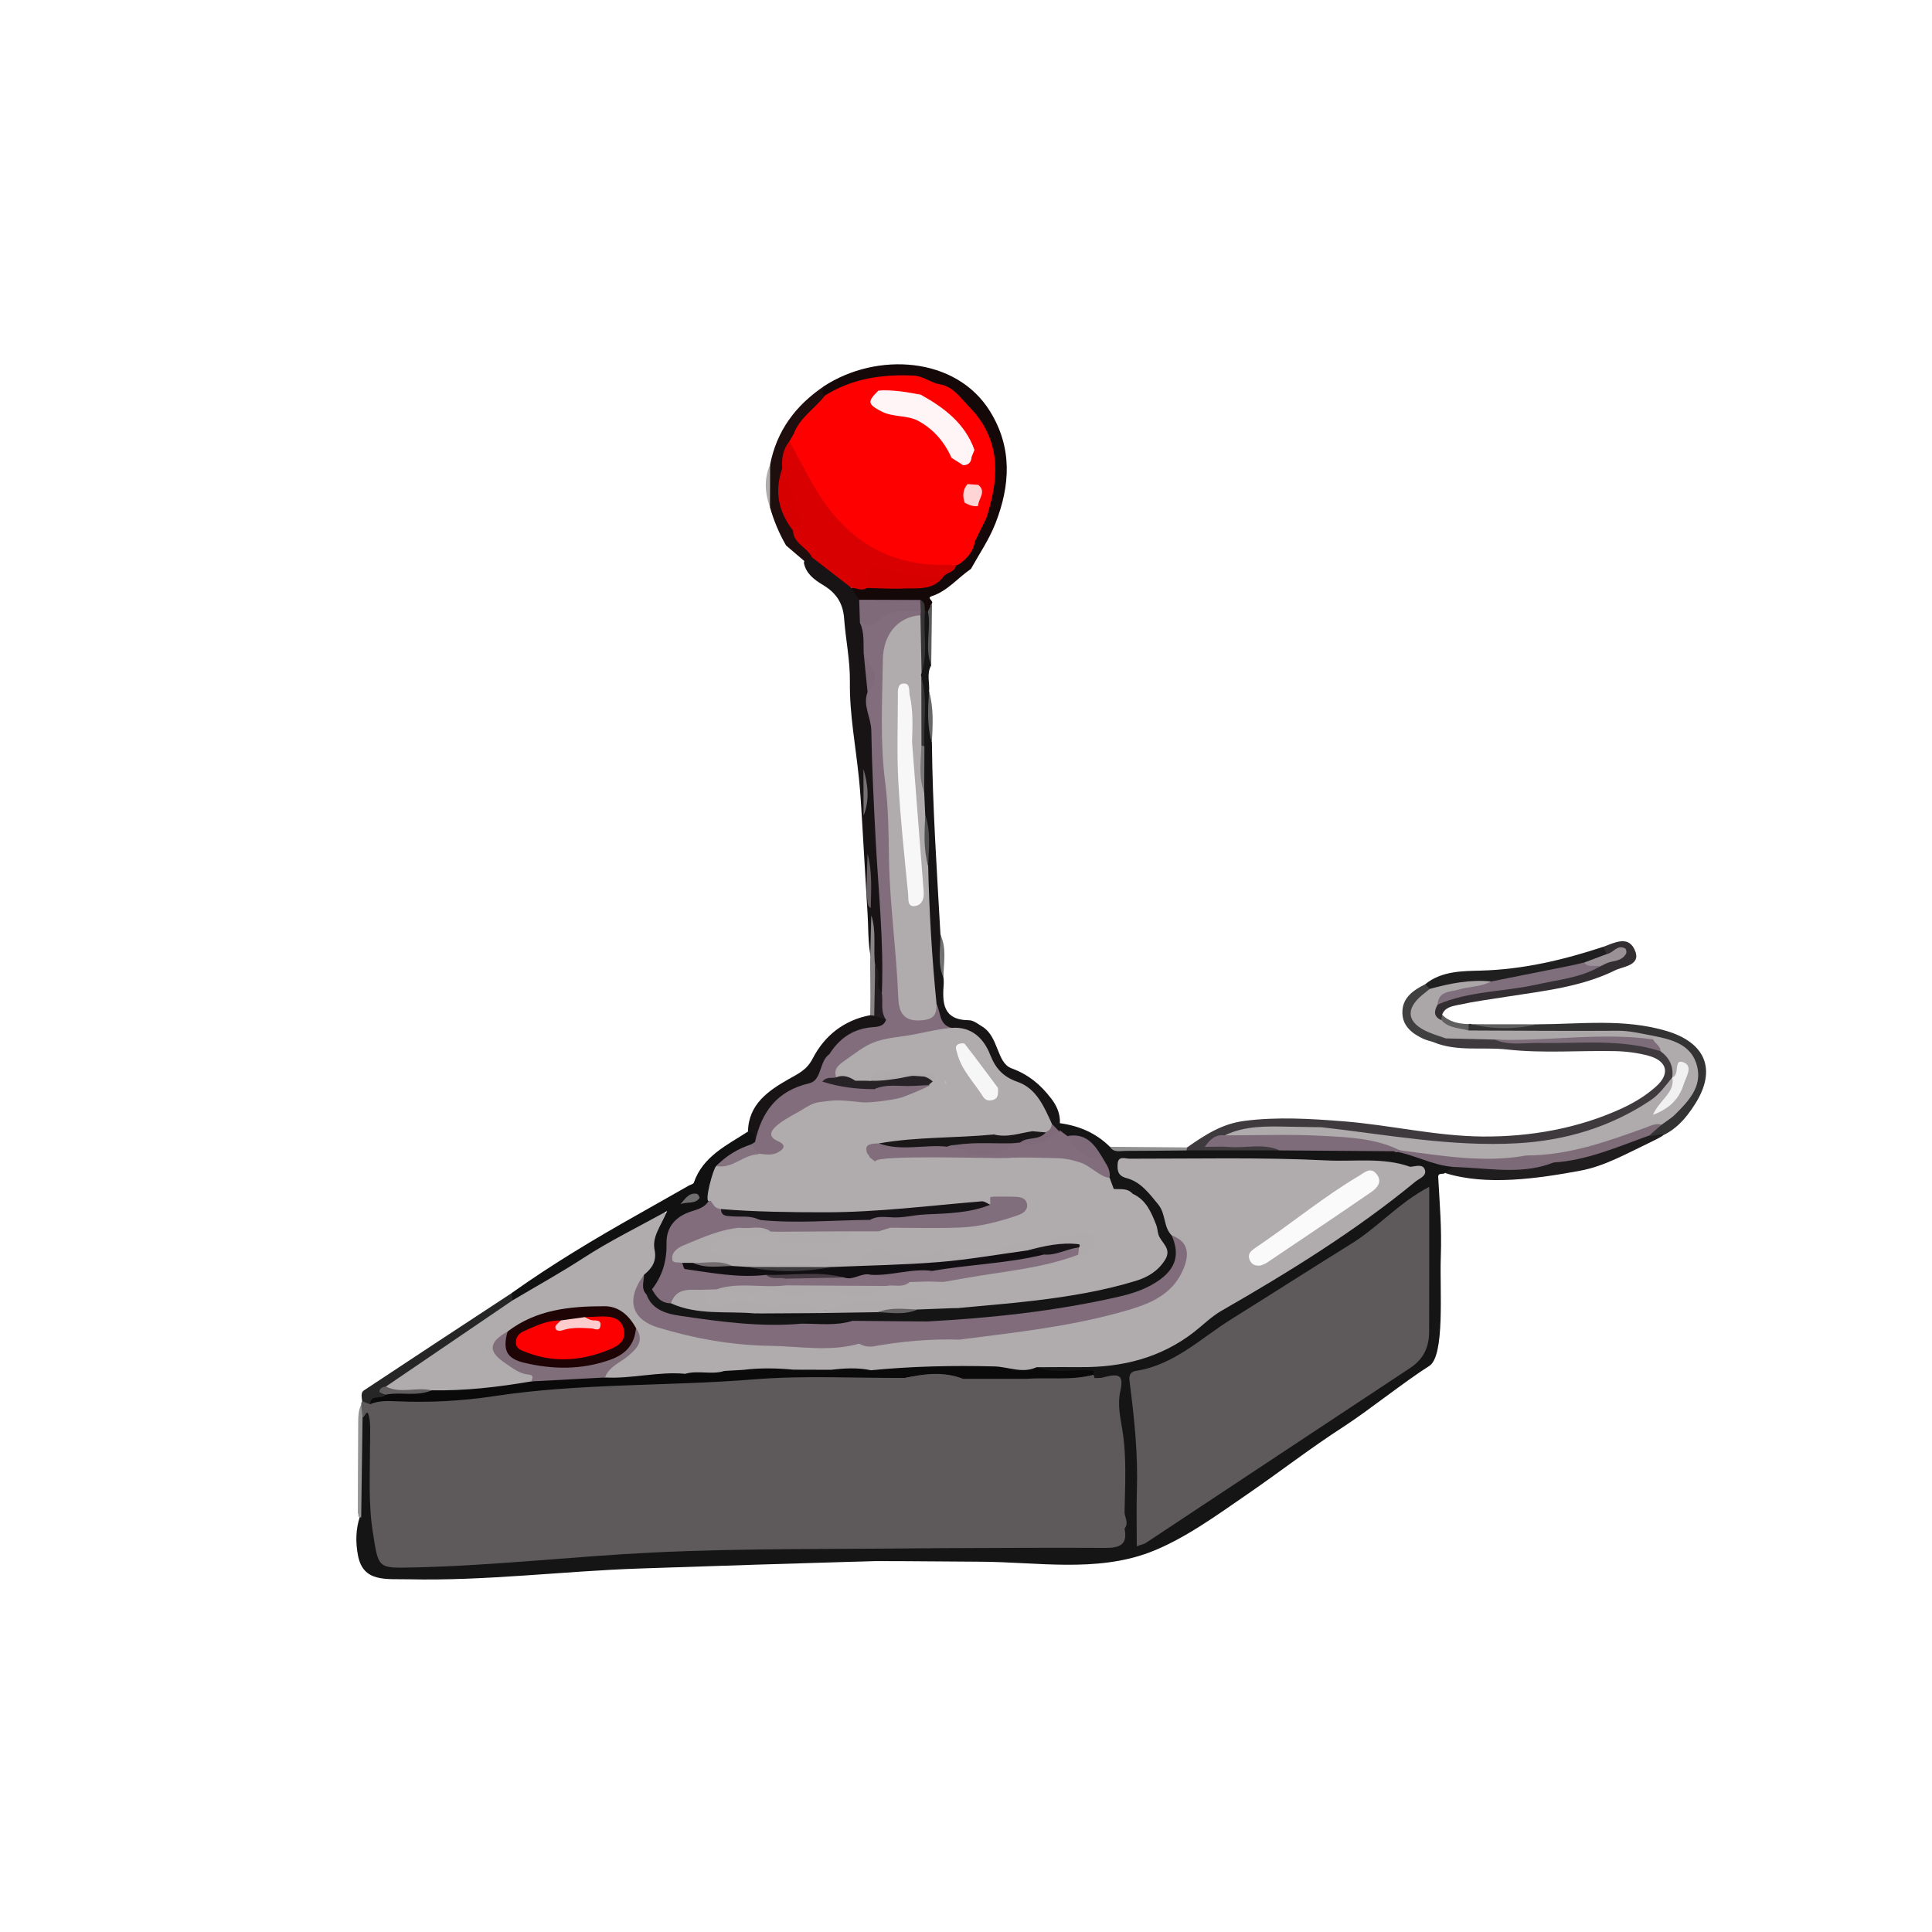 <?xml version="1.0" encoding="UTF-8"?><svg id="Calque_2" xmlns="http://www.w3.org/2000/svg" viewBox="0 0 500 500"><defs><style>.cls-1{fill:#f6f6f6;}.cls-2{fill:#f2f1f2;}.cls-3{fill:#fc0001;}.cls-4{fill:#f8f7f8;}.cls-5{fill:#fff5f6;}.cls-6{fill:#ffd4d5;}.cls-7{fill:#fafafa;}.cls-8{fill:#ffcccd;}.cls-9{fill:red;}.cls-10{fill:#919191;}.cls-11{fill:#806c7b;}.cls-12{fill:#816d7b;}.cls-13{fill:#816d7c;}.cls-14{fill:#816e7b;}.cls-15{fill:#816e7c;}.cls-16{fill:#7f6b79;}.cls-17{fill:#7f6a79;}.cls-18{fill:#7f6e7b;}.cls-19{fill:#7f6c7a;}.cls-20{fill:#686868;}.cls-21{fill:#686065;}.cls-22{fill:#999196;}.cls-23{fill:#7e6c79;}.cls-24{fill:#7d6a78;}.cls-25{fill:#7d6c79;}.cls-26{fill:#332e31;}.cls-27{fill:#afaaac;}.cls-28{fill:#aeaaab;}.cls-29{fill:#aeaeae;}.cls-30{fill:#afabac;}.cls-31{fill:#aba6a7;}.cls-32{fill:#d60001;}.cls-33{fill:#d70001;}.cls-34{fill:#b0acad;}.cls-35{fill:#d80001;}.cls-36{fill:#140808;}.cls-37{fill:#121111;}.cls-38{fill:#171517;}.cls-39{fill:#171515;}.cls-40{fill:#161416;}.cls-41{fill:#211d20;}.cls-42{fill:#201d1f;}.cls-43{fill:#201f20;}.cls-44{fill:#414040;}.cls-45{fill:#151515;}.cls-46{fill:#110f11;}.cls-47{fill:#1e0e0e;}.cls-48{fill:#1e0404;}.cls-49{fill:#363435;}.cls-50{fill:#181415;}.cls-51{fill:#0a0a0a;}.cls-52{fill:#3e3a3d;}.cls-53{fill:#1a1719;}.cls-54{fill:#706e6f;}.cls-55{fill:#717171;}.cls-56{fill:#949494;}.cls-57{fill:#726c6f;}.cls-58{fill:#463b43;}.cls-59{fill:#898587;}.cls-60{fill:#646263;}.cls-61{fill:#5b5b5b;}.cls-62{fill:#262225;}.cls-63{fill:#262626;}.cls-64{fill:#3d3a3b;}.cls-65{fill:#343333;}.cls-66{fill:#84727f;}.cls-67{fill:#605f60;}.cls-68{fill:#605e5e;}.cls-69{fill:#757173;}.cls-70{fill:#7a7778;}.cls-71{fill:#5e5a5b;}.cls-72{fill:#525151;}.cls-73{fill:#836f7d;}</style></defs><path class="cls-45" d="m374,303.58c-.58.45-1.96-.25-1.78,1.25.37,7.12.93,12.5.65,20.76s1.12,25.35-2.99,27.93c-6.13,3.85-15.94,11.69-22.11,15.67-8.5,5.48-16.49,11.69-24.82,17.42-7.85,5.39-16.49,11.75-25.4,15.13-13.89,5.26-29.31,2.5-43.75,2.43-3.45-.02-36.34-.34-36.34,0,0-.62,22.86-2.85,22.86-3.47-.05-.06-.1-.11-.16-.16.06-.11.14-.21.23-.32,2.23-1.48,4.77-1.13,7.22-1.15,11.74-.05,23.47.04,35.2-.05,2.56-.02,5.45.47,6.93-2.58.8-1.73.58-3.5.2-5.28.41-10.27-1.05-20.46-1.53-30.69-.08-1.79-.17-3.45-2.69-3.02-.78.07-1.53,0-2.24-.33-.38-.29-.67-.65-.83-1.08-3.21-.32-6.43.16-9.64-.04-1.77-.11-3.69.2-4.92-1.61,1.08-2.74,3.54-1.85,5.48-1.92,5.8-.21,11.6.2,17.37-.99,4.45-.92,8.93-2.08,12.51-4.7,15.3-11.19,32.23-19.83,47.63-30.86,4.59-3.29,8.81-7.06,13.43-10.31,1.99-1.41,2.34-2.41-.61-2.69-19.8-2.03-39.64-1.74-59.48-1.63-4.05.03-8.21-.78-13.4,1.18,7.39,3.85,11.43,9.44,13.31,16.58,2.47,6.57,1.1,10.57-4.91,14.18-5.67,3.4-12.05,4.6-18.42,5.59-13.56,2.09-27.12,4.32-40.91,4.31-6.59.27-13.19.05-19.78.03-4.32.04-8.67-.58-12.94.58-10.84,1.29-21.52-.26-32.13-2.12-3.46-.61-7.17-1.87-8.46-6.01-.01-.89.24-1.66,1.04-2.15,2.95-.36,4.25,3.03,7.03,3.09,6.71,2.39,13.78,1.39,20.66,2.19,5.72.95,11.43.99,17.14-.11,4.77-.51,9.56-.33,14.34-.41,3.47.1,6.96.5,10.38-.53,3.39-.57,6.81-.25,10.22-.35,14.41-1.01,28.71-2.84,42.78-6.28,2.26-.56,4.52-1.12,6.48-2.46,2.91-1.98,4.4-4.03,2.21-7.79-2.04-3.51-2.33-8.03-6.14-10.53-1.49-.9-3.22-1.21-4.78-1.94-1.1-.72-1.68-1.77-1.96-3.01-.25-1.34-.43-2.7-1.1-3.93-1.85-3.83-4.6-6.45-9.08-6.77-.95-.36-1.7-.94-2.15-1.88-.24-.77-.17-1.48.43-2.07,4.96.67,9.36,2.54,12.95,6.1,6.68,1.22,13.42.23,20.13.55,7.81-1.7,15.75-.53,23.61-1.01,9.61-.06,19.22-.2,28.82.29,5.39.98,10.61,2.58,15.72,4.55,1.66,2.16-.52,1.92-1.51,2.41Z"/><path class="cls-45" d="m240.16,400.55c2.69,2.73-13.26,3.44-14.24,3.47-20.15.58-40.3,1.22-60.45,1.91-19.85.68-39.8,3.24-59.68,2.79-5.87-.13-11.8.85-13.14-6.14-.66-3.44-.6-6.82.51-10.15.06-8.41-.04-16.83.06-25.24.43-.98.46-2.47,1.94-2.38,1.41.08,1.5,1.5,1.7,2.55.39,2.07.33,4.18.26,6.28.09,8.59-.3,17.2.98,25.78.57,3.83,2.01,5.23,6.14,5.1,33.61-1.1,67.05-5.56,100.77-4.56,9.57.28,19.18-1.03,28.8-.85,2.2.05,4.57-.38,6.36,1.44Z"/><path class="cls-36" d="m213.23,99.96c13.65-8.92,34.18-7.75,42.98,6.48,5.8,9.38,5.29,19.09,1.41,29.01-1.64,4.2-4.17,7.88-6.34,11.78-3.41,2.32-6.04,5.73-10.17,7.07-1.39.45.55,1.2.08,1.85-.6.66-.18,1.75-1.01,2.31-.45.07-.86-.02-1.24-.27-.74-.81-1.47-1.64-2.72-1.59-4.43-.28-8.89.47-13.29-.52-1.58-.68-2.73-1.7-2.86-3.54,1.28-1.72,3.32-.9,4.94-1.48,3.92-.38,7.85-.17,11.77-.21,2.21-.02,4.21-.44,5.87-1.97,1.26-1.08,2.62-2.03,3.94-3.02.36-.28.73-.54,1.11-.79,1.91-1.35,2.86-3.35,3.69-5.44.88-2.19,2.06-4.25,2.91-6.45,2.57-8.55,3.16-16.9-2.3-24.68-1.2-1.46-2.47-2.85-3.68-4.3-1.76-1.93-3.94-3.15-6.43-3.87-7.64-2.78-15.17-2.29-22.64.63-1.82.71-3.51,1.87-5.57,1.9-2.43-.6-1.02-1.81-.47-2.89Z"/><path class="cls-39" d="m239.4,158.14c.26,0,.51.01.77,0,1.52,4.61-.02,9.4.83,14.05-1.27,2.17-.34,4.52-.56,6.78,1.03,4.34-.34,8.82.74,13.16.16,16.61,1.29,33.17,2.21,49.75,1.12,3.64-.29,7.47.78,11.11.03.5.1,1,.07,1.49-.37,4.93-.36,9.5,6.55,9.56,1.18.01,2.4,1.02,3.52,1.71,4.13,2.57,3.66,9.32,7.43,10.71,4.58,1.69,7.58,4.3,10.28,7.8,1.42,1.83,2.41,3.96,2.28,6.41-.03.59-.07,1.17-.1,1.76-.13.19-.27.37-.4.56-1.27-.25-1.86-1.31-2.6-2.2-2.75-4.8-5.57-9.46-11.42-11.18-2.01-.59-3.11-2.42-3.79-4.37-1.74-5.01-5.01-8.13-10.48-8.6-3.66-1.23-3.36-4.73-4.35-7.5-1.8-11.56-2.12-23.22-2.23-34.88-.19-4.39.57-8.82-.6-13.16-.44-2.06-.34-4.16-.39-6.24.01-3.88,0-7.76,0-11.63-.13-5.89.39-11.79-.33-17.67-.09-.6-.09-1.19-.02-1.79.65-3.38.23-6.8.39-10.2.09-1.91-.28-3.96,1.45-5.43Z"/><path class="cls-50" d="m220.36,152.15c.67,1.03,1.34,2.05,2,3.08,1.39,1.51,1.27,3.43,1.4,5.27.83,3.02,1.25,6.08.96,9.21.27,3.3,1.21,6.52,1.1,9.87,1.88,17.94,2.29,35.96,3.12,53.96.26,5.6.96,11.2.86,16.84-.04,2.14.21,4.34-1.08,6.27-1.7,1.05-1.97-.37-2.21-1.41-.39-1.75.03-3.61-.56-5.35-1.4-4.13-1.15-8.81-1.41-13.13l-.94-15.85c-.16-2.68-.32-5.35-.47-8.03-.23-3.83-.45-7.67-.84-11.49-.84-8.28-2.44-16.51-2.34-24.83.07-5.74-1.08-10.87-1.49-16.47-.3-4.06-2.08-6.65-5.43-8.67-2.21-1.34-4.43-2.9-4.99-5.77.21-1.16,1-1.71,2.07-1.97,4.38,1.66,7.62,4.71,10.25,8.49Z"/><path class="cls-65" d="m397.95,265.09c11.16-.04,22.4-1.55,33.4,1.74,10,3,12.93,9.92,7.47,18.68-2.58,4.14-5.84,7.91-10.98,9.21-.68-.23-1.23-.57-1.25-1.39.57-1.61,2.1-2.33,3.21-3.44,2.55-1.86,4.97-3.8,6.56-6.64,3.32-5.96,1.77-10.37-4.66-12.91-1.86-.74-3.8-1.11-5.8-1.26-3.73-1.14-7.56-.68-11.35-.76-11.38-.24-22.79.63-34.15-.86-.96-.67-1.01-1.48-.38-2.4.32-.13.63-.13.94.02,5.66.58,11.33.56,16.99.02Z"/><path class="cls-26" d="m414.89,245.05c2.82-1.02,6.34-2.97,8.08.58,2.08,4.24-2.86,4.45-4.94,5.47-8.75,4.31-18.41,5.34-27.92,6.82-4.3.67-8.63,1.26-12.88,2.18-1.47.32-3.33.63-4.01,2.5.32.57.23,1.06-.27,1.48-3.51-.88-2.86-2.74-1.14-4.85,5.7-4.17,12.66-3.34,19.07-4.55,7.31-1.38,14.61-2.69,21.69-4.98,1.3-.92,2.73-1.56,4.31-1.88.17-.03,1.01.07.5-.53-.15-.18-.89.08-1.38-.01-.89-.5-1.45-1.15-1.1-2.24Z"/><path class="cls-42" d="m426.84,293.9c.64.39,8.13-2-.42,2.06-5.72,2.72-11.2,5.85-17.42,7.01-10.9,2.02-24.3,3.99-35,.61.65-.53,1.3-1.07,1.96-1.6,1.59-1.89,3.62-.97,5.51-.86,6.87.39,13.74.91,20.46-1.22,7.21-1.59,14.47-3.02,21.26-6.1.96-.44,2.8-.43,3.66.1Z"/><path class="cls-43" d="m414.89,245.05c.33.61.66,1.23.98,1.84-1.29,2.36-3.77,2.69-5.96,3.53-7.88,2.14-15.9,3.59-24,4.65-5.36-.27-10.55,1.23-15.85,1.55-.85-.36-1.55-.81-1.19-1.92,4.23-3.45,9.69-3.38,14.41-3.51,10.98-.3,21.34-2.76,31.61-6.15Z"/><path class="cls-52" d="m433.77,278.31c-.11.57-.31,1.11-.56,1.63-7.61,10.51-19.16,13.87-30.91,16.04-15.64,2.88-31.35,1.13-46.93-1.46-4.49-.74-9.37.48-13.41-2.59,0-.04,0-.07,0-.1-2.32,2.17-5.27,1.47-7.88,1.2-5.7-.6-11.17.25-16.6,1.72-.45.16-1.17.17-1.34.48-.45.85.41.3.53.3,3.41-.02,6.82-.13,10.23.08,1.61.1,3.75-.41,4.25,2.11h-24.13c-.24-.24-.29-.44-.15-.58.11-.13.23-.19.35-.19,4.76-3.32,9.06-6.13,14.88-6.87,8.52-1.09,17.02-.56,25.54.11,12.11.95,23.88,3.84,36.09,3.94s24.84-2.09,36.16-7.35c3.16-1.47,6.14-3.3,8.73-5.62,3.68-3.3,2.87-6.62-2.04-7.95-2.8-.75-5.78-1.12-8.69-1.18-9.29-.18-18.66.61-27.84-.42-6.33-.71-12.88.63-19.01-1.87.27-2.07,2.01-1.86,3.4-2.2,4.19-.03,8.38-.22,12.55.34,9.25,1.41,18.56.4,27.84.59,4.86.1,9.57.77,14.17,2.26,3.07,1.6,5.23,3.77,4.76,7.59Z"/><path class="cls-44" d="m368.87,254.7c.38.41.76.82,1.14,1.23q-3.29,6.9,3.91,11.92c.25.17.29.55.29.89-1.09.2-2.34-.09-3.15.99-.93-.3-1.89-.51-2.77-.92-2.79-1.31-5.21-3.18-5.35-6.49-.17-4.04,2.75-6.02,5.94-7.62Z"/><path class="cls-56" d="m93.48,392.71c-.27-.04-.52-.12-.77-.24.1-.31.06-.6-.1-.87.02-7.59.02-15.18.09-22.78.02-1.8-.07-3.64.79-5.33,1.11.99.64,2.15.34,3.29-.12,8.64-.24,17.29-.35,25.93Z"/><path class="cls-59" d="m225.19,248.95c.1-4.02.19-8.04.29-12.06,1.45,4.28.41,8.75,1.03,13.09-.23,4.21,2.03,8.36.28,12.6-.48.55-1.01.6-1.58.15.02-1.6.03-3.21.05-4.81-.02-2.99-.05-5.99-.07-8.98Z"/><path class="cls-10" d="m307.23,296.95c-.04.26-.11.52-.19.78-5.26.05-10.52.12-15.78.12-1.41,0-3.01.53-4.02-1.06,6.67.05,13.33.1,20,.16Z"/><path class="cls-67" d="m397.95,265.09c-5.67,1.3-11.33,1.36-16.99-.02,5.66,0,11.33.01,16.99.02Z"/><path class="cls-61" d="m241,172.2c-1.81-4.59.04-9.4-.83-14.05.34-.67.69-1.34,1.03-2.01-.07,5.35-.14,10.71-.2,16.06Z"/><path class="cls-21" d="m224.25,229.99c.09-3.01.18-6.02.27-9.04,1.25,4.62.94,9.33.82,14.04-1.2-.7-.59-2.05-1.08-3,0-.67,0-1.33,0-2Z"/><path class="cls-20" d="m241.17,192.14c-1.3-4.33-1.02-8.74-.74-13.16,1.28,4.33.95,8.75.74,13.16Z"/><path class="cls-55" d="m244.16,253c-1.57-3.61-.76-7.39-.78-11.11,1.69,3.6.81,7.39.78,11.11Z"/><path class="cls-67" d="m373,264.02c.07-.47.14-.95.22-1.42,1.88,1.9,4.27,2.35,6.8,2.44.02.55.04,1.1.07,1.65-3.03.87-5.72.87-7.08-2.67Z"/><path class="cls-71" d="m93.83,366.78c-.11-1.1-.23-2.19-.34-3.29-.04-.31.04-.59.24-.84,1.04-.53,2.2-.69,3.32-1,16.42.08,32.65-2.44,48.99-3.43,28.41-1.73,56.82-3.38,85.31-2.87.5,0,.99.07,1.48.11,3.96.79,8.13.23,12,2.01,2.05.94,3.62-1.11,5.43-1.75,4.81-.71,9.61-.86,14.4.16,5.03,4.38,9.59,4.76,15.55,1.19,1.02-.61,1.93-1.3,3.1-.42.59-.02,1.17-.04,1.76-.06,2.81-.04,1.88,2.15,1.98,3.54.57,8,2.19,15.93,1.59,24.01-.2,2.72,1.29,5.04,2.4,7.42.16,1.34,1.09,2.69,0,4.03-4.55,2.32-9.63,2.77-14.45,2.7-22.25-.36-44.53-.72-66.75.03-26.01.88-52.08.82-78.03,3.51-8.37.87-16.89.88-25.34,1.18-6.15.22-7.4-1.21-8.33-7.37-.75-4.93-1.05-9.91-.71-14.87.18-2.62-.27-4.93-1.65-7.1-.07-2.42.24-4.93-.31-7.23-.5-2.09-1.01.36-1.62.34Z"/><path class="cls-71" d="m369.88,307.15c0,13,.03,25.29-.02,37.59-.02,3.87-1.46,7.02-4.86,9.26-22.84,15.08-45.64,30.21-68.46,45.31-.51.34-1.19.44-2.34.85,0-5.13-.12-9.89.03-14.63.29-9.14-.64-18.2-1.8-27.24-.19-1.48-.54-3.18,1.61-3.52,9.82-1.53,16.71-8.42,24.65-13.38,10.39-6.48,20.7-13.1,31.11-19.56,6.87-4.26,12.24-10.58,20.08-14.68Z"/><path class="cls-34" d="m303.23,319.73c-2.18-2.2-1.46-5.55-3.48-8.01-2.35-2.87-4.52-5.85-8.19-6.82-2.29-.6-2.41-1.97-2.32-3.66.12-2.22,1.96-1.37,3.04-1.37,17.07.02,34.17-.4,51.2.45,7.14.35,14.53-.86,21.53,1.67,1.37,1.92.15,2.85-1.28,4.01-9.4,7.62-19.42,14.29-29.58,20.87-10.38,6.73-21.55,12.05-31.77,19.15-6.21,4.32-14.15,7.08-22.76,6.32-8.03-.71-16.2-1.09-24.29.58-4.57.95-7.62-1.98-7.34-6.44,4.07-3.46,9.22-2.26,13.8-2.71,10.77-1.05,21.03-4.2,31.49-6.52,5.05-1.12,9.07-3.97,11.43-8.72,1.6-3.22,1.83-6.35-1.5-8.8Z"/><path class="cls-34" d="m248.29,346.7c.93,4.11,3.9,5.54,7.73,4.91,8.93-1.47,17.94-1.88,26.87.28.81.2,1.82.82,2.23.08,1.71-3.01,4.95-2.57,7.46-3.11,7.74-1.65,13.33-6.93,19.69-10.88,4.88-3.03,10.59-4.84,15.15-7.79,4.22-2.74,8.92-5.05,12.86-8.26,7.38-5.99,15.76-10.6,22.9-16.93,1.1-.98,1.89-1.6,1.83-3.03,1.29-.12,3.06-.75,3.65.54.82,1.78-1.28,2.41-2.32,3.27-15.62,12.86-32.77,23.42-50.27,33.48-2.56,1.47-4.7,3.64-7.05,5.47-8.63,6.7-18.57,9.16-29.31,9.08-3.81-.03-7.63.01-11.44.02-1.07,1.55-2.66,1.94-4.39,1.8-12.61-1.04-25.21-.44-37.81-.01-3.65-.71-7.3-.87-10.96-.04-3.14.15-6.28.15-9.42,0-4.42-.75-8.84-.91-13.25.04-1.67.42-3.38.48-5.09.44-3.4.06-6.82-.33-10.17.51-6.54.35-13.06,1.15-19.63.94-3.72-3.27.43-4.21,1.85-5.73,2.08-2.23,6.17-3.3,3.89-7.69-2.62-4.47-6.5-5.41-11.43-4.72-6.89.95-13.73,1.8-19.65,5.86-4.09,3.14-4.08,4.25,0,7.07,1.35.93,2.85,1.55,4.33,2.22,3.22,1.47,2.5,2.88-.16,4.19-8.13,1.86-16.4,2.22-24.69,2.37-3.91-.44-7.97.84-11.74-1.04-1.4-2.38.74-3.46,2.03-4.22,10.47-6.15,20.09-13.59,30.36-20.04,11.75-6.98,22.86-15.04,35.23-20.97,1.44-.69,3-2.31,4.5-1.12,1.62,1.29.16,3.06-.42,4.5-.69,1.74-.96,3.51-.91,5.33.08,3.03-1.05,5.45-3.33,7.39-3.41,5.99-2.34,9.24,3.94,11.45,11.09,3.91,22.72,4.19,34.28,5.06,5.84.44,11.58-.25,17.36-.69,4.3,0,8.53-.51,12.79-1,4.18-.48,8.52-1.58,12.51.96Z"/><path class="cls-71" d="m95.76,373.67c2.89,1.35,3.91,3.11,3.29,6.69-1.03,5.95.13,12.03.76,18.03.24,2.3,1.8,3.35,4.22,3.19,10.56-.66,21.12-1.19,31.67-1.89,5.11-.34,10.27-.68,15.34-.85,8.61-.27,17.16-1.42,25.8-1.33,23.9.25,47.78-1.5,71.7-1.01,14.16.29,28.35.52,42.48-.94.89,4.2-1.23,5.06-4.97,5.04-15.24-.09-30.49.04-45.73.08-23.8.3-47.62-.04-71.38,1.11-20.71,1.01-41.36,3.43-62.12,3.87-9.11.19-8.86.32-10.35-9.24-1.18-7.6-.7-15.18-.71-22.77Z"/><path class="cls-34" d="m243.3,331.74c-.38,1.17-1.8,2.75-.2,3.46,1.83.82,4.16,1.79,6.11.82,3.36-1.67,6.38-2.09,9.64.18,1.99,1.39,3.4-.8,4.86-1.5,7.23-3.47,15.41-2.32,22.78-4.96,2.16-.77,4.47-1.11,6.64-1.87,5.81-2.02,6.69-4.74,3.82-10-1.53-2.81-4.26-5.19-3.75-8.89,3.47,1.59,4.77,4.82,6.04,8.05.3.76.32,1.63.55,2.43.63,2.17,3.62,3.56,1.73,6.59-1.8,2.89-4.5,4.49-7.45,5.4-8.51,2.63-17.31,4.06-26.14,5.13-6.54.79-13.12,1.29-19.68,1.92-5.51-.29-11.05-.48-16.51-.68-8.4-.31-16.48,1.95-24.99,1.29-5.89-.46-12.19-1.82-18.41-.27-5.04,1.26-6.96-.81-6.06-5.36.87-.69,1.9-.91,2.98-1,6.19,2.05,12.97,1.36,18.91.94,8.33-.58,17,2.92,25.06-1.38,2-.75,4.2-.48,6.2-1.22,1.61-.34,3.24-.45,4.89-.34,1.14.09,2.21.33,3,1.26Z"/><path class="cls-51" d="m225.43,354.62c10.63-1.04,21.28-1.27,31.95-.99,3.63.1,7.23,1.92,10.88.2,4.75,1.84,9.69.37,14.52.89.13.01.34.16.34.23,0,.28-.09.55-.14.83-5.78,2.66-11.66,3.59-17.74,1.06-5.32,0-10.65,0-15.97,0-5.02,1.29-9.98-1.54-15-.24-13.06.07-26.19-.67-39.17.38-22.38,1.81-44.91.95-67.22,4.34-8.26,1.25-16.79,1.72-25.25,1.33-2.31-.11-4.65-.18-6.86.76-.68-3.82,2.43-2.68,4.25-3.24,3.89-.18,7.8.45,11.67-.36,8.68.16,17.26-.84,25.8-2.3,6.29-1.57,12.59-3.21,19.08-1.02,6.96.39,13.81-1.6,20.78-.95,3.32-.98,6.82.33,10.13-.74,1.63-.09,3.27-.19,4.9-.28,4.34-.54,8.68-.45,13.02-.05,3.24,0,6.48.02,9.72.03,3.44-.41,6.87-.6,10.3.12Z"/><path class="cls-11" d="m222.33,347.74c-7.63,2.17-15.32.67-23.01.56-9.92-.14-19.53-1.88-28.97-4.72-6.24-1.88-8.89-6.59-3.68-13.68,1.65,1.52.14,3.44.65,5.11,1.43,4.08,5.41,5.03,8.65,5.51,10.4,1.54,20.87,2.98,31.46,2.05,4.35-.95,8.84.35,13.18-.74,6.54.06,13.09.11,19.63.17-.23,4.36-4.1,4.19-6.63,4.47-3.76.41-7.5,1.07-11.28,1.29Z"/><path class="cls-11" d="m222.33,347.74c2.94-1.45,6.09-1.92,9.33-2.04,3.33-.13,6.53-.6,8.58-3.72,16.47-.9,32.84-2.66,48.95-6.31,4.01-.91,7.93-2.16,11.31-4.74,3.87-2.96,4.81-6.49,2.73-11.21,4.31,1.55,4.6,4.77,3.17,8.36-3.08,7.72-9.97,9.77-17.21,11.74-13.43,3.65-27.18,5.11-40.9,6.88-7.45-.25-14.84.43-22.17,1.72-1.44.25-2.59-.06-3.79-.68Z"/><path class="cls-37" d="m167.32,335.01c-1.54-1.54-.64-3.38-.65-5.11,2.07-1.62,3.32-3.59,2.75-6.35-.74-3.52,1.6-6.16,3.23-10.14-7.81,4.3-14.91,7.77-21.59,12.11-6.02,3.91-12.31,7.39-18.48,11.06-.62-.64-.61-1.3-.09-1.99,10.43-7.42,21.39-13.98,32.53-20.25,4.43-2.5,8.85-5.02,13.28-7.53.43-.24,1.14-.37,1.25-.71,2.36-6.88,8.54-9.69,14.02-13.25,2.57-1,2.5.72,2.48,2.4-.14.49-.42.9-.79,1.24-3.09,2.06-6.79,3.25-9.17,6.33-1.72,2.46-1.97,5.31-2.16,8.18-.4,2.4-2.44,2.91-4.25,3.58-4.03,1.5-5.93,4.32-5.95,8.62-.03,4.21-.67,8.24-4.98,10.46-.48.45-.95.91-1.43,1.36Z"/><path class="cls-12" d="m168.75,333.65c2.74-3.51,3.84-7.45,3.75-11.94-.08-4.22,2.4-6.92,6.41-8.2,1.71-.54,3.47-1.02,4.5-2.7.33-.47.67-.48,1.02-.02h0c.55,1.17,1.67,1.58,2.76,2.04,2.91,1.72,7.05-.99,9.43,2.63-1.05,1.93-3.52,1.36-4.87,2.76-4.3,1.63-8.82,2.67-12.98,4.65-1.39.66-4.06,1.26-1.42,3.67,6.8,2.4,13.88,2.28,20.92,2.42,1.84.53,3.97.24,5.42,1.87.3.92.22,1.73-.64,2.33-5.9.72-11.83.15-17.73.53l-2.89.08c-2.71,1.75-6.3,1.3-8.83,3.52-2.53,0-3.8-1.69-4.87-3.65Z"/><path class="cls-13" d="m254.18,301.76l-.45-.02-.44.04c-2.04,1.31-4.13.41-6.2.14-7-.91-14.03-.72-21.06-.82-2.03-.77-2.73-2.35-2.25-4.3.43-1.76,2.01-1.92,3.55-1.86,5.6,1.04,11.25.28,16.87.53,2.17.01,4.22.51,6.29,1.23,3.92,1.36,7.8,1.23,11.33-1.3.65-.32,1.35-.46,2.07-.47,3.7.63,6.84-1.6,10.34-2.01,0,0-.06-.47-.06-.47.69.52,1.38,1.04,2.07,1.56,3.27,2.27,6.43,4.7,9.79,6.82.8,1.21,1.36,2.49,1.13,3.99-.91.72-1.94.64-2.75.03-6.62-4.87-14.06-3.99-21.44-2.99-2.99.4-5.87.01-8.8-.1Z"/><path class="cls-30" d="m173.62,337.29c1.6-4.53,5.51-3.28,8.83-3.52-.77,4.39,3.62,5.36,5.04,4.36,3.18-2.24,6.64-1.38,8.89-.62,4.85,1.64,9.52-1.42,14.39.92,4.51,2.17,9.08-2.17,13.78-1.85,7.9.53,16.07-2.07,23.69,1.91-3.6.14-7.21.27-10.81.41-3.34.89-6.83-.34-10.16.69-4.97.08-9.95.16-14.92.23-5.63.66-11.26.5-16.9.1-7.3-.67-14.83.55-21.83-2.64Z"/><path class="cls-19" d="m331.16,297.72c-4.22-1.92-8.66-.52-12.99-.88-1.95-.16-3.92-.03-6.38-.03,1.44-2.06,2.85-3.28,5.19-2.99,13.7-2.15,27.32-1.26,40.9,1.06,1.8.31,3.69.53,4.34,2.71-.37.66-.86.78-1.48.35-9.86-.07-19.72-.15-29.57-.22Z"/><path class="cls-71" d="m291.02,391.56c-3.04-1.74-4.13-4.32-3.87-7.82.54-7.32-.03-14.6-1.75-21.75-.44-1.83,2.1-3.78-.34-5.41,4.79-1.29,5.78-.78,4.86,3.55-.73,3.41,0,6.63.51,9.73,1.21,7.25.71,14.46.6,21.69Z"/><path class="cls-24" d="m360.74,297.94c.5-.08,1.01-.17,1.51-.25,1.35-1.25,3.02-1.29,4.63-.98,9.08,1.75,18.2,1.96,27.38,1.11,2.62.94,5.55,1.08,7.77,3.04-7.41,2.95-15.06,1.72-22.67,1.3-1.14-.06-2.27-.12-3.41-.18-5.32-.43-10.01-3.21-15.22-4.04Z"/><path class="cls-71" d="m265.25,356.85c5.91-.44,11.9.47,17.74-1.06.11.28.21.57.3.85-3.79,3.64-8.34,4.69-13.43,4.03-2.4-.31-4.7-.59-4.62-3.83Z"/><path class="cls-16" d="m286.05,300.82c-4.18-.96-7.84-2.66-9.79-6.82,5.52-.96,7.54,3.1,9.79,6.82Z"/><path class="cls-37" d="m195.45,339.93c5.63-.03,11.27-.06,16.9-.1-5.63,1.53-11.26,1.36-16.9.1Z"/><path class="cls-37" d="m220.61,341.82c-4.33,1.39-8.78.7-13.18.74,4.31-1.8,8.79-.5,13.18-.74Z"/><path class="cls-60" d="m227.27,339.6c3.31-1.36,6.75-.82,10.16-.69-3.3,1.48-6.75.81-10.16.69Z"/><path class="cls-50" d="m195.4,295.59c.02-1.33.02-2.65-1.82-2.75.12-7.1,5.34-10.6,10.48-13.54,2.62-1.49,4.71-2.35,6.29-5.4,3.02-5.86,8.07-9.89,14.87-11.17.35.04.7.09,1.05.13,1.41-.64,2.41,0,3.27,1.05-.31,2.59-2.48,2.78-4.33,3.14-4.26.82-7.48,3.08-9.83,6.66-1.95,4.54-4.85,7.77-9.82,9.55-4.08,1.46-6.86,4.94-7.85,9.52-.25,1.15.17,3.29-2.3,2.8Z"/><path class="cls-63" d="m132.49,334.59c.03.66.06,1.32.09,1.99-10.9,7.42-21.81,14.84-32.71,22.26-.86.65-.32,1.4-.14,2.13-.96,1.38-3.83-.3-3.94,2.45-.69-.25-1.37-.51-2.06-.76-.09-.99-.44-2.24.44-2.82,12.75-8.46,25.54-16.84,38.33-25.24Z"/><path class="cls-47" d="m208.23,145.26c-1.6-1.36-3.19-2.73-4.79-4.09-1.81-3.12-3.18-6.42-4.17-9.88-.53-3.69-.61-7.38.04-11.06,1.7-8.77,6.63-15.33,13.92-20.26.1.8-.9,1.73.27,2.41-.69,4.62-5.61,6.23-7.25,10.17-.47.75-.9,1.52-1.24,2.34-.91,2.06-1.35,4.24-1.65,6.46-1.64,5.63-.27,10.74,2.66,15.58.39,3,4.61,3.84,4.12,7.33-.64.34-1.28.67-1.92,1.01Z"/><path class="cls-29" d="m199.31,120.22c-.01,3.69-.03,7.38-.04,11.06-1.33-3.69-1.58-7.38.04-11.06Z"/><path class="cls-9" d="m205.42,112.28c1.56-4.23,5.49-6.53,8.08-9.92,7.04-4.4,14.78-5.54,22.93-5.16,2.61.12,4.45,1.92,6.86,2.25.95,2.69,3.61,2.85,5.71,3.84l3.38,3.68c.81,2.18,1.48,4.39,1.45,6.74-.12,1.05-.54,1.95-1.35,2.64-.93.28-1.79-.1-2.04-.87-2.09-6.31-7.58-9.1-12.63-12.35-2.91-4.25-6.34-2.42-9.72-.8-1.04,4.34,2.83,3.86,4.82,4.33,3.29.77,6.29,1.75,8.84,3.99,2.27,1.99,4.02,4.32,4.95,7.23.79.61-1.23,4.3,2.21,2,.85-.76,1.59-1.65,2.73-2,1.32,0,2.41.45,3.15,1.6.74,2.15.03,4.02-1.11,5.81-.75.72-1.69.95-2.67,1.08-1.02.27-2.47-.17-2.86,1.21-.29,1.02.86,1.15,1.55,1.47,1.28.39,2.54.81,3.62,1.64,1.1.91,1.44,2.23,1.89,3.5-.98,2-1.95,4-2.93,5.99-2.46,1.15-2.9,3.69-4.01,5.77-.24.19-.52.29-.83.31-.68.41-1.4.55-2.18.43-2.35-1.22-4.76-2.06-7.43-2.51-14.8-2.52-22.76-13-28.9-25.41-1.1-2.22-2.32-4.36-3.53-6.51Z"/><path class="cls-35" d="m245.28,146.17c.72.04,1.45.08,2.17.12-.33,1.82-2.32,1.77-3.26,2.9-4.09,1.98-8.34,1.61-12.36.14-3.61-1.32-6-.77-7.49,2.84-1.33.9-2.66-.03-3.99-.03-3.4-2.63-6.8-5.27-10.2-7.9-1.25-2.6-4.83-3.55-4.92-6.96.26-1.42,1.18-2.83.25-4.27-2.33-3.59-2.26-7.78-3.05-11.75-.2-2.59.19-5.01,1.9-7.09,2.5.92,2.97,3.4,4.03,5.37,4.42,8.21,9.52,15.83,17.68,20.86,4.31,2.65,9.16,3.61,14.04,4.45,1.78.31,3.63.23,5.21,1.31Z"/><path class="cls-9" d="m255.22,134.22c-1.42-.63-1.97-1.81-2.07-3.27-.83-1.83-.18-3.64.05-5.46.36-2.07.72-4.15,1.08-6.22-.6-1.61-1.32-3.19-1-4.99-1.4-2.29-.98-4.81-.89-7.29,6.9,8.46,5.92,17.73,2.83,27.23Z"/><path class="cls-32" d="m224.34,152.17c.15-1.89,1.6-3.54.31-5.95,6.91,1.94,13.07,3.6,19.54,2.96-2.66,3.71-6.7,2.97-10.4,3.13-3.14.14-6.3-.09-9.45-.15Z"/><path class="cls-17" d="m222.55,161.17c-.06-1.98-.13-3.96-.19-5.95,5.27.02,10.53.04,15.8.05,1.01.89.63,1.95.35,3-3.94,1.72-8.55,1.39-12.19,4.19-1.31,1.01-2.76-.11-3.77-1.3Z"/><path class="cls-49" d="m238.29,158.17c-.04-.96-.09-1.93-.13-2.89,1.42.52,1.05,1.81,1.24,2.86-.6,5.33.89,10.77-.9,16.04-3.04-4.59-1.49-9.56-1.21-14.42.25-.57.59-1.1.99-1.58Z"/><path class="cls-9" d="m248.28,145.98c0-2.86-.51-6.06,4.01-5.77-.44,2.55-1.99,4.32-4.01,5.77Z"/><path class="cls-9" d="m249.01,103.3c-2.64-.19-6.31,1.16-5.71-3.84,2.46.45,4.14,2.07,5.71,3.84Z"/><path class="cls-27" d="m395.03,299.03c-11.03,2-21.9.06-32.79-1.34-6.36-3.16-13.34-3.37-20.16-3.74-8.35-.46-16.74-.11-25.11-.12,5.32-2.58,11.03-2.34,16.71-2.24,2.8.05,5.6.1,8.4.14,16.87,1.92,33.65,5.12,50.72,4.14,12.32-.71,23.89-4.14,34.29-11.06,2.39-1.59,3.95-3.85,5.7-6,1.96,2.48.11,4.21-1.29,6.42,2.32-2.32,3.2-4.93,3.92-7.75-1.2.02-1.09,2.29-2.64,1.34.36-2.88-.76-5.09-3.04-6.77-.7-1.03-2.32-1.3-2.39-2.85.01-.45.19-.82.53-1.12,4.97.96,9.99,2.31,11.35,7.93,1.28,5.27-2.25,8.97-5.68,12.39-1.04,1.03-2.34,1.79-3.53,2.67-8.21,3.34-16.31,6.97-25.22,8.19-3.29.45-6.53.63-9.77-.22Z"/><path class="cls-31" d="m427.87,268.07c-.01.31-.02.62-.04.93-.51.46-1.12.87-1.78.77-13.04-1.88-26.16.65-39.21-.73-4.21-.1-8.42-.2-12.63-.3-1.5-.53-3.03-.98-4.49-1.6-5.6-2.38-6.16-5.95-1.58-9.7.62-.51,1.25-1,1.88-1.51,5.2-1.42,10.45-2.49,15.89-1.93-1.58,3.35-4.99,2.11-7.53,2.76-2.46.63-4.72,1.13-6.32,3.22-.92,1.63-1.15,3.1.95,4.03,1.9,2.1,4.64,2,7.08,2.68,12.87.04,25.73.16,38.59.07,3.17-.02,6.14.76,9.19,1.3Z"/><path class="cls-25" d="m386.84,269.05c13.66.52,27.32-1.97,40.99-.05.47,1.12,1.93,1.62,1.91,3.05-10.25-3.26-20.81-1.95-31.27-2.13-3.89-.07-7.86.76-11.63-.87Z"/><path class="cls-34" d="m238.21,159.23c.1,4.98.2,9.96.29,14.95-.16.31-.18.62-.06.95.76,5.83.15,11.68.35,17.51.22,4.15-.47,8.32.4,12.45.09,1.97.17,3.94.26,5.91.99,4.32-.36,8.78.76,13.1.28,11.95.98,23.87,2.17,35.76.81,2.5.8,4.74-2.44,5.24-3.41.53-6.92.63-8.1-3.63-1.55-5.62-1.39-11.48-1.96-17.24-1.58-16.1-1.46-32.3-2.83-48.42-.7-8.22-.52-16.55-.04-24.8.48-8.26,5.01-12.71,11.19-11.77Z"/><path class="cls-12" d="m238.21,159.23c-5.53.34-9.63,4.59-9.73,11.52-.15,10.57-.76,21.16.61,31.75.84,6.53.87,13.21.98,19.77.2,11.93,1.92,23.7,2.38,35.59.14,3.58.92,6.62,6.05,6.2,3.28-.27,3.9-1.58,3.88-4.2,1.14,2.16.6,5.4,3.94,6.16-4.38,3.57-9.86,2.87-14.91,3.83-1.73.33-3.68-.4-5.18,1.06-2.27.69-4.6,1.17-6.76,2.23-1.62.8-3.33,1.23-4.89-.23,2.48-3.94,5.85-6.48,10.63-7.02,1.52-.17,3.38.01,4.11-1.96-2.65-1.99-2.33-4.45-1.09-7.05.53-13.34-.94-26.59-1.63-39.88-.48-9.31-.95-18.65-1.11-27.97-.06-3.39-2.29-6.49-.96-9.94,1.86-3.52-.2-6.65-.99-9.9-.15-2.69.23-5.45-.98-8.01,1.36-.09,2.77,1.62,4.06.11,3.21-3.74,7.51-3.14,11.68-3.11-.03.35-.05.71-.08,1.06Z"/><path class="cls-16" d="m274.24,292.92c-3.11,2.04-6.16,4.31-10.24,2.79,1-2.97,3.68-1.45,5.23-2.15.97.2.21-.97.24-.31,0,.09-.16.08-.49.09-.67.02-1.31.02-1.78-.58,1.22-1.84,3.85.04,5.02-1.9.67.69,1.34,1.37,2.01,2.06Z"/><path class="cls-49" d="m238.47,192.93c-.01-5.94-.02-11.88-.03-17.81,1.76,5.95.48,12.03.8,18.04-.38.36-.65.3-.77-.23Z"/><path class="cls-72" d="m240.21,224.09c-1.26-4.31-.95-8.71-.76-13.1,1.52,4.29.88,8.71.76,13.1Z"/><path class="cls-70" d="m238.47,192.93c.26.06.52.14.77.23-.02,3.97-.03,7.95-.05,11.92-1.53-3.97-.86-8.08-.72-12.15Z"/><path class="cls-41" d="m228.21,256.87c.37,2.35-.44,4.88,1.09,7.05-1.02-.35-2.03-.7-3.05-1.05.08-4.3.17-8.59.25-12.88,1.96,1.95-.31,4.95,1.71,6.89Z"/><path class="cls-17" d="m223.53,169.18c1.34,3.2,5.11,6.15.99,9.9-.33-3.3-.66-6.6-.99-9.9Z"/><path class="cls-69" d="m223.49,211.11c0-4.03-.02-8.06-.03-12.1,1.19,4.03,1.63,8.06.03,12.1Z"/><path class="cls-23" d="m395.03,299.03c10.79.01,20.74-3.55,30.69-7.14,1.41-.51,2.72-1.27,4.3-.83-1.05.93-2.09,1.85-3.14,2.78-8.12,2.92-16.06,6.45-24.84,7.02-2.51.06-4.87-.43-7-1.83Z"/><path class="cls-18" d="m372.06,260c.15-3.56,3.27-3.24,5.41-3.89,2.76-.83,5.79-.69,8.43-2.1,6.91-1.38,13.81-2.75,20.72-4.14,1.13-.23,2.25-.52,3.38-.78,1.23.91,3.08-.68,4.12,1.01-5.07,2.96-10.87,3.45-16.43,4.7-8.5,1.91-17.45,1.63-25.63,5.19Z"/><path class="cls-22" d="m414.11,250.11c-1.34-.45-3.03.48-4.12-1.01,1.96-.73,3.92-1.47,5.89-2.2,1.65-.28,2.71-2.59,4.73-1.42.26.15.4.98.23,1.3-.86,1.62-2.49,1.84-4.1,2.19-.92.2-1.76.75-2.64,1.15Z"/><path class="cls-71" d="m234.28,356.6c5.02-1.13,10.03-1.7,15,.24-.25,1.84-1.81,2.88-3.11,2.43-3.89-1.33-7.78-2.42-11.89-2.67Z"/><path class="cls-34" d="m257.27,309.68c1.41-4.9,5.4-2.52,8.29-2.71,2.41-.16,3.25,2.2,3.5,4.13.39,2.94-1.04,5.39-3.88,6.12-4.74,1.22-9.07,4.27-14.58,2.52-1.84-.59-5.06.2-6.3,3.02-3.09,4.16-7.07,5.25-11.85,3.34-3.15-1.25-6.12-1.16-9.03.69-2.07,1.32-4.44,1.63-6.72.96-7.12-2.1-14.36-1.73-21.6-1.35-3.17.17-6.28-.28-9.39-.66-1.47-.18-3.1-.79-3.27-2.55-.14-1.56,1.43-1.95,2.51-2.7,4.31-3.01,9.6-.99,14.1-2.88.8.03,1.56.22,2.29.56,4.11,3.14,14.03,3.07,19.18-.15,2.02-.71,4.13-.56,6.2-.73,1.29-.23,2.53-.66,3.84-.76,8.92-.5,17.97.84,26.75-1.73,1.99-.58,4.34-.48,5.7-2.62-1.53-1.85-4.4-.45-5.74-2.5Z"/><path class="cls-30" d="m199.48,318.74c-4.52,2.56-10.09-.42-14.5,2.77-.65.47-1.57.59-1.84,1.97,3.63,2.15,7.81,1.52,11.72,1.51,7.31,0,14.61-.88,21.79,1.54,2.07.7,4.7.86,6.54-1.16,2-2.2,5.07-2.41,6.91-1.41,5.24,2.84,9.66,1.4,14.2-1.2.65.46,1.78,1.41,1.88,1.31,3.62-3.51,7.41-.21,11.09-.35,3.04-3.28,6.98-3.21,10.97-2.95.43.81,1.17.97,2,.94,1.04-1.64,2.39-2.82,4.48-2.39,1.84.37,3.19-.46,4.49-1.54,2.03.24,4.64-.87,5.69,1.81.98,2.5-.66,4.03-2.69,5.17-.82.63-1.76.58-2.71.45-.63-.35-.92-.97-1.27-1.54-4.57-1.5-8.77.72-13.13,1.28-16.53,2.62-33.09,4.65-49.87,4.21-7.05.2-14.09-.37-21.13-.07-1.46-.15-2.92-.4-4.39-.44-3.3-.69-6.67-.66-10.01-.91-1.14,0-2.25-.11-3.15-.91-.9-.27-2.42.24-2.57-.89-.25-1.92,1.5-3.06,2.88-3.63,4.72-1.93,9.38-4.12,14.57-4.59,2.83-.81,5.8-2.7,8.05,1.03Z"/><path class="cls-13" d="m214.57,272.89c4.04.23,7.47-3.05,11.65-2-1.96,1.04-3.91,2.07-5.87,3.11-1.59,1.44-2.93,3.07-3.81,5.02,3.28,2.02,6.82,2.11,10.47,1.55,3.13-.2,6.3.31,9.37-.66,1.45-.24,2.85-.24,4.14.59,1.88,2.02.56,3.6-1.15,4.23-4.85,1.79-9.79,3.86-15.03,1.16-.97-.03-1.95-.05-2.92-.08-2.36-1.22-4.71,1.48-7.07,0-1.95-.12-3.61.55-5.05,1.85-1.2,1.71-3.27,2.08-4.87,3.19-1.83,1.27-4.56,2.09-1.51,4.89.73.67.94,1.8.15,2.67-1.82,1.99-4.09,1.65-6.38,1.1-1.36-.73-2.49-1.61-2.22-3.4.31-.18.61-.36.92-.54,1.7-7.79,5.68-13.27,14-15.2,3.38-.79,2.54-5.58,5.18-7.5Z"/><path class="cls-34" d="m186.58,312.91c-1.21-.2-2.14-.69-2.14-2.11,2.59,1.43,4.98,1.36,7.37-.59,1.44-1.17,3.71-2.27,5.08-1.21,4.01,3.1,8.2,2.38,12.74,2.31,2.81-.04,4.88-1.93,7.58-1.53,2.72.4,5.63-.72,8.15,1.34,1.3,1.07,2.64.03,3.61-.73,3.95-3.11,7.99-2.38,12.02-.41,1.94.95,4.39,1.65,5.58.22,3.34-4,6.42-2.05,9.71-.39.62.91.56,1.71-.4,2.36-6.24,1.99-12.77.88-19.17,1.78-11.6,1.64-23.38,1.61-35.09,1.15-5.04-.2-10.14-.7-15.04-2.18Z"/><path class="cls-34" d="m292.45,329.44c-5.21,1.59-10.48,3.16-15.94,3.69-4.14.4-8.11,1.29-12.03,2.66-6.12,2.15-12.53.31-18.81,1.15-3.1.42-5.7-1.45-2.85-5.28.45-.28.95-.4,1.49-.35,3.1,1.54,6.48,1.89,9.67.88,5.26-1.67,10.73-1.95,16.08-2.92,4.2-.75,7.96-2.08,11.08-5.03,1.13-1.1,2.94-2,2.04-3.96-.76-1.64-2.5-1.17-3.94-1.12-3,.84-6.45.28-8.85,2.94-.94.41-1.82.22-2.69-.22-3.97-1.45-7.33-.23-10.39,2.37-3.71.77-7.53-1.01-11.27.63-.89.39-2.02-.8-2.38-2.02.61-4.38,4.35-4.5,7.13-4.15,4.19.52,7.88-.72,11.64-1.74,3.09-.85,6.41-2.71,4.71-6.59-1.63-3.74-5.21-2.45-8.21-1.45-.56.19-.96.88-1.53,1.24-.46.19-.94.29-1.45.31-3.04-.8-5.97-1.66-8.91.72-1.6,1.29-3.85,1.04-5.72.19-4.19-1.91-8.25-2.25-12.29.32-.7.44-1.64.92-2.35.66-5.54-2.06-11.02-.83-16.56.01-1.58.24-3.26-.24-4.83.58-1.79.94-3.52.75-5.04-.64-2.75-2.51-5.61-2.28-8.66-.54-2.28,1.3-4.67,1.7-6.97-.07-.28-.26-.49-.57-.64-.91-.19.01-.38.01-.57.02-1.12.06,1.11-8.24,1.91-9.01,1.96-1.91,6.82-3.45,9.55-3.38,2.07.06,4.46.89,6.42-.18,1.85-1,2.15-2.01-.1-3-5.34-2.34,4.21-6.67,6.07-7.85,1.43-.9,3.06-1.95,4.78-2.17,1.68-.22,3.58-.5,5.2-.45,2.14.07,3.63.27,5.89.5,2.02.21,8.68-.67,10.58-1.38,5.95-2.24,8.28-3.7,9.37-4.32,1.32.6,2.31,1.23,1.5.23-.55-.68-.6-.75-1.5-.23-.87-.4-1.88-.78-2.6-.66-2,.23-4.01.35-6.03.47-8.5.54-6.27-.54-5.98-.7-.06.01-.19.06-.45.14-1.21.38-3.38,1.05-4.65,1.05-3.98,0-6.99-1.08-6.99-1.08-.6-2.18.43-3.02,2.15-4.26.66-.47,1.32-.94,1.98-1.41,1.33-.96,2.66-1.91,4.11-2.67,3.08-1.62,6.43-1.89,9.81-2.39,3.89-.58,8.01-1.77,11.89-2.06,5.13-.38,8.26,2.74,9.89,6.85,1.45,3.69,3.37,5.81,7.19,7.15,4.86,1.71,6.83,6.44,8.83,10.85-.41,3.15-3.47,1.8-5.03,2.99-3.1.93-6.21,1.74-9.47.96-.44-.17-.88-.34-1.32-.5-2.71,1.86-6,.62-8.96,1.04-6.62.95-13.32.35-19.99.56-1.17.03-3.52,0-3.25,1.68.23,1.47.34.61.92,1.99-.06-.15,1.43,1.21,1.41.99-.09-1.8,31.3-.71,33.73-.86,4.8-.31,7.54-.05,12.35,0,2.71.03,4.5.32,7.08,1.19s4.97,3.71,7.48,3.93c.35.96.7,1.91,1.06,2.87,1.72.15,3.6-.3,4.94,1.3,1.6,2.89,3.52,5.59,4.82,8.65,2.73,6.47,1.33,9.69-5.55,11.8Z"/><path class="cls-34" d="m226.34,301.82c-.03-.44-.06-.87-.09-1.3h.01c.42.41.46.83.08,1.3Z"/><path class="cls-15" d="m256.27,311.79c0-.66,0-1.32,0-1.99.33-.04.66-.08,1-.12,1.81,0,3.63-.02,5.44.04,1.36.04,2.82.31,3.08,1.89.27,1.56-1.06,2.44-2.26,2.86-4.82,1.67-9.78,2.99-14.88,3.21-6.1.26-12.21.06-18.32.06-.8-1.01-.88-2.06-.18-3.16,8.58-2.14,17.46-1.44,26.13-2.8Z"/><path class="cls-34" d="m279.06,324.71l3.15.05c-3.49,4.25-8.34,5.33-13.49,6.03-6.16.84-12.28,2.02-18.41,3.09-2.44.43-4.61.26-6.02-2.13.95-1.6,2.55-2.04,4.21-2.23,9.48-1.09,18.8-3.06,28.13-5.01.82-.17,1.64-.16,2.42.2Z"/><path class="cls-73" d="m279.06,324.71c-9.35,3.55-19.27,4.3-29,6.03-1.92.34-3.84.67-5.76,1.01-.33,0-.67,0-1,0-1-.03-2-.07-3-.1-1.03-1.69-.07-2.69,1.23-3.57,9.32-1.96,18.91-2.21,28.22-4.3,3.2.06,6.18-2.1,9.49-.95l-.19,1.89Z"/><path class="cls-53" d="m227.46,295.91c9.86-1.74,19.88-1.35,29.8-2.31,3.41.88,6.64-.36,9.94-.84,1.1.1,2.2.2,3.46.31-1.89,2.22-4.81,1-6.67,2.63-.59.05-1.17.11-1.75.16-4.03,1.67-8.21,1.84-12.4.92-1.63-.36-3.14-.77-4.73-.02-5.87-.63-11.86,1.26-17.66-.85Z"/><path class="cls-34" d="m226.34,301.82c-.03-.44-.06-.87-.09-1.3h.01c.42.41.46.83.08,1.3Z"/><path class="cls-1" d="m258.28,281.54c.06,1.64.05,2.67-1.15,3.07-1.01.34-2.06.25-2.66-.71-2.32-3.75-5.65-6.91-6.77-11.4-.2-.82-.66-1.66.2-2.21.46-.29,1.57-.4,1.79-.12,3.02,3.88,5.94,7.83,8.58,11.37Z"/><path class="cls-34" d="m224.79,286.33c4.26.4,8.41-.64,12.57-1.22,1.68-.23,4.71-.47,3.35-3.86-.37-.59-.07-1.08.24-1.57.37-.42.71-.86.78-1.45,2.2-1.71,3.12-.59,2.84,1.59-.17,1.38-1.03,2.78-1.89,3.94-3.82,5.1-9.51,5.28-15.13,5.45-1.76.05-2.63-1.15-2.77-2.87Z"/><path class="cls-62" d="m241.39,279.88c-.37.31-.74.63-1.11.94-1.34.07-2.68.14-4.02.22-3.25.96-6.7-.46-9.92.83-4.53,0-8.98-.49-13.52-1.95,1.22-1.44,2.51-.75,3.57-1.1,1.84-.76,3.44-.13,4.97.87h3.99c5.05-2.15,10.31-1.2,15.51-1,.62.02.48.74.54,1.2Z"/><path class="cls-28" d="m241.39,279.88c-2.87-2.65-6.3-1.14-9.27-.72-2.27.32-4.49.66-6.78.52.28-2.31,1.83-3.26,3.8-2.62,4.03,1.32,8.1.62,12.15.73.96.65,1.1,1.34.09,2.08Z"/><path class="cls-34" d="m226.26,300.52c.42.41.46.83.08,1.3-.03-.44-.06-.87-.09-1.3h0s-.03-.05-.04-.07c.1,0,.19.02.29.04-.08.01-.16.02-.24.03Z"/><path class="cls-34" d="m243.08,279.58c.9-.52.95-.45,1.5.23.81,1-.18.37-1.5-.23Z"/><path class="cls-34" d="m268.24,320.77c-3.74.67-7.56,1.06-10.97,2.95,1.86-3.36,6.46-4.59,10.97-2.95Z"/><path class="cls-34" d="m279.21,317.78c-.86,1.36-1.57,3-3.7,2.2-2.24-.84-3.6.9-5.28,1.74.16-1.99,1.3-2.77,3.23-2.95,1.93-.18,3.84-.64,5.75-.98Z"/><path class="cls-7" d="m326.27,327.51c-1.37.16-2.24-.22-2.75-1.21-.52-.99-.39-1.95.48-2.68.76-.63,1.6-1.17,2.41-1.73,8.44-5.76,16.36-12.28,25.18-17.51,1.57-.93,3.09-2.54,4.71-.47,1.53,1.96.09,3.55-1.42,4.59-8.97,6.17-18.01,12.23-27.05,18.31-.54.36-1.19.54-1.56.7Z"/><path class="cls-48" d="m131.35,344.61c7.44-5.71,16.2-6.57,25.11-6.56,3.79,0,6.34,2.44,8.14,5.64,1.32,6.09-3.56,8.04-7.4,9.59-7.44,2.99-15.33,2.88-22.88.06-4.82-1.8-5.57-4.69-2.96-8.72Z"/><path class="cls-14" d="m131.35,344.61c-1.28,4.65-.34,6.96,4.26,8.06,7.45,1.78,14.92,1.88,22.33-.77,4.07-1.45,6.29-3.98,6.66-8.22,2.33,3.36.11,5.46-2.2,7.37-2.06,1.7-4.79,2.64-5.82,5.44-6.36.34-12.72.68-19.08,1.02.28-.76.74-1.65-.62-1.76-2.46-.19-4.25-1.71-6.16-2.99-4.48-3.02-4.29-5.37.63-8.16Z"/><path class="cls-34" d="m237.08,352.66s-1.16-.03-2.22-.37c-.77-.24-1.42-.94-1.14-1.89.36-1.26,1.56-1.54,2.25-.76,1.79,2.03,4.72-1.41,6.01,1.34.52,1.11-.73,1.6-1.79,1.67-.65.04-1.31,0-3.1,0Z"/><path class="cls-68" d="m99.72,360.96c-.54-.26-1.54-.55-1.53-.79.04-.9.83-1.23,1.68-1.34,3.81,1.95,7.94.05,11.83.99-3.87,1.7-8.03.31-11.97,1.14Z"/><path class="cls-30" d="m185.33,333.7c5.92-2.01,12.06-.28,18.05-1.05,1.81-1.53,4.01-1.28,6.12-1.29,4.93-.04,9.86-.04,14.79-.03,1.78,0,3.67-.08,5.03,1.48-3.37,2.92-7.34,3.12-11.38,2.14-3.22-.78-6.34-1.45-9.53-.09-1.9.81-3.76,1.23-5.68.04-1.96-1.22-3.91-1.19-6.15-.45-3.77,1.24-7.48-.73-11.26-.75Z"/><path class="cls-73" d="m229.33,332.81c-8.65-.05-17.3-.1-25.95-.16,0-.58,0-1.15.01-1.72,4.43-3.07,9.44-.91,14.13-1.58,2.57.18,5.09-.67,7.67-.45,3.38,1.04,7.42-.22,10.22,2.9-1.81,1.62-4.08.56-6.08,1.02Z"/><path class="cls-12" d="m235.42,331.79c-3.36-.62-6.72-1.25-10.08-1.87,5.27-1.22,10.48-3.35,15.97-.99-.33.91-.67,1.81-1,2.72-1.63.05-3.26.1-4.89.14Z"/><path class="cls-66" d="m196.39,298.74c-3.96-.04-6.84,3.9-11.04,3.02,2.58-2.62,5.62-4.49,9.12-5.62.64.87,1.28,1.74,1.91,2.61Z"/><path class="cls-54" d="m176.09,311.66c1.17-1.31,2.17-3.1,4.27-2.7.3.06.79.95.68,1.09-1.19,1.68-3.25.86-4.95,1.61Z"/><path class="cls-46" d="m241.31,328.92c-5.39-.75-10.61,1.33-15.97.99-2.4-.67-4.5,1.61-6.92.69-6.68-1.04-13.44.21-20.12-.66-7.11.83-14.06-.51-21.04-1.51-.31-.04-.47-1.05-.71-1.61.94,0,1.88,0,2.83.01,3.29,1.16,6.79-.25,10.09.8,1.31.08,2.62.16,3.93.24,7.33.64,14.65.59,21.98.03,9.22-.4,18.46-.53,27.65-1.28,7.63-.62,15.2-1.97,22.8-3,1.54-.02,3.45-1.56,4.37,1.04-9.49,2.35-19.3,2.55-28.89,4.25Z"/><path class="cls-40" d="m256.27,311.79c-5.42,2.2-11.24,2.24-16.89,2.51-3.03.14-6,1.03-9.04.71-1.61,1.24-3.65,1.13-5.45,1.79-7.73.45-15.46,1.31-23.21.4-1.76-.21-3.68-.05-5.11-1.48-2.27-1.23-4.78-.73-7.19-.94-1.33-.11-2.71.03-2.79-1.87,8.98.72,17.98.83,27,.83,13.57,0,27.01-1.73,40.49-2.84.7-.06,1.46.57,2.2.88Z"/><path class="cls-15" d="m196.56,315.72c9.52.96,19.04.07,28.56-.02,3.22-.86,3.24.67,2.21,2.97-2.31,0-4.63,0-6.94-.01-6.32,2.22-12.66,2.32-19,.11-.64,0-1.28-.02-1.92-.03-2.49-1.85-5.38-.56-8.05-1.03.73-3.2,3.39-1.43,5.14-2Z"/><path class="cls-58" d="m198.29,329.95c6.71.14,13.47-1.07,20.12.66-5.01.1-10.01.21-15.02.31-1.68-.47-3.61.41-5.11-.97Z"/><path class="cls-16" d="m245.12,296.77c5.65-1.43,11.41-.73,17.12-.9-2.43,2.72-8.47,4.05-11.95,2.19-1.72-.92-3.35-1.24-5.17-1.3Z"/><path class="cls-9" d="m245.28,146.17c-15.54.48-26.64-6.77-34.33-19.82-2.34-3.98-4.43-8.11-6.63-12.17.36-.63.73-1.26,1.09-1.89,2.32.02,2.97,1.84,3.66,3.52,3.86,9.32,9.16,17.62,17.74,23.23,3.71,2.43,8.11,3.65,12.57,4.14,2.41.26,4.57.74,5.89,3Z"/><path class="cls-33" d="m202.42,121.27c3.18,3.87,1.7,9.58,5.29,13.42.58.62-1.28,2.01-2.48,2.6-3.81-4.84-4.83-10.16-2.81-16.02Z"/><path class="cls-5" d="m238.28,102.14c6.07,3.38,11.46,7.41,13.91,14.31.44.9-.06,1.41-.75,1.84-.07,1.37-.8,2.07-2.16,2.13-2.07,1.02-2.45-.63-3.03-1.94-1.83-4.12-4.68-7.43-8.6-9.55-2.93-1.59-6.57-.85-9.69-2.53-3.34-1.8-3.61-2.43-.6-5.33,3.72-.49,7.43-.92,10.91,1.08Z"/><path class="cls-6" d="m253.19,125.48c2.22,1.84-.08,3.64-.05,5.46-1.29.25-2.39-.29-3.49-.84-2.22-1.98-1.39-3.5.73-4.82.94.07,1.87.13,2.81.2Z"/><path class="cls-9" d="m238.28,102.14c-3.6-.68-7.21-1.3-10.91-1.08,1.61-1.42,3.84-.87,5.76-2.18,2.59-1.76,3.11,2.52,5.15,3.25Z"/><path class="cls-9" d="m250.39,125.29c-1.25,1.45-1.32,3.09-.73,4.82-1.91.07-3.44-.54-3.14-2.73.3-2.16,2.17-2.14,3.87-2.09Z"/><path class="cls-9" d="m246.26,118.48c1.01.65,2.02,1.29,3.03,1.94-.23,1.35-.48,2.8-2.4,2.04-2.34-.92-1.46-2.48-.63-3.98Z"/><path class="cls-9" d="m251.44,118.28c.25-.61.5-1.23.75-1.84.08-.86.21-1.7,1.08-2.17.9,1.55,2.66,2.93,1,4.99-.94-.33-1.89-.65-2.83-.98Z"/><path class="cls-2" d="m432.78,278.82c2.11-.55.15-5.01,2.95-3.88,2.56,1.03.58,3.84-.01,5.72-1.11,3.51-3.32,6.13-7.94,7.85,1.8-4.04,5.78-5.73,5.01-9.7,0,0,0,.01,0,.01Z"/><path class="cls-4" d="m236.03,191.93c1.02,13.17,2,26.01,3.02,38.84.16,1.94-.56,3.56-2.39,3.73-1.89.18-1.52-1.89-1.63-3.04-.94-9.69-2-19.38-2.54-29.1-.41-7.4-.13-14.84-.12-22.27,0-1.29-.16-3.15,1.51-3.19,1.8-.05,1.29,1.88,1.57,3.1.91,4.05.71,8.15.58,11.92Z"/><path class="cls-30" d="m201.4,318.77c6.33-.04,12.67-.07,19-.11-.56,1.25-1.44,2.66-2.67,2.72-4.85.22-9.72.21-14.57.05-1.25-.04-1.68-1.43-1.76-2.66Z"/><path class="cls-12" d="m227.34,318.68c.09-1.6-.26-2.89-2.21-2.97,1.64-.97,3.43-.79,5.21-.69,0,.91,0,1.82,0,2.74-1,.31-1.99.62-2.99.93Z"/><path class="cls-38" d="m270.2,324.67c-1.2-1.41-2.91-.69-4.36-1.04,4.39-1.18,8.8-2.19,13.4-1.62.08.01.19.23.19.36,0,.15-.11.3-.17.46-3.08.31-5.85,2.12-9.05,1.85Z"/><path class="cls-64" d="m215.38,327.92c-7.33,1.34-14.66,1.45-21.98-.03,7.33.01,14.66.02,21.98.03Z"/><path class="cls-57" d="m189.47,327.64c-3.39.04-6.83.7-10.09-.8,3.38.09,6.84-.85,10.09.8Z"/><path class="cls-15" d="m226.33,281.86c3.21-1.45,6.61-.63,9.92-.83-3.19,1.68-6.62.46-9.92.83Z"/><path class="cls-3" d="m151.35,340.88c1.15-.05,2.3-.1,3.46-.15,2.94-.14,6.02.01,6.67,3.53.62,3.33-2.34,4.48-4.78,5.4-6.79,2.57-13.69,2.99-20.56.28-1.15-.46-2.64-.82-2.62-2.56.02-1.51.89-2.37,2.22-2.95,3.01-1.33,5.97-2.79,9.38-2.68,2.07,2.4,4.78.09,7.05.96.1-.78-1.08-.98-.82-1.83Z"/><path class="cls-8" d="m151.35,340.88c.55.26,1.09.61,1.67.76,1.01.25,2.68-.32,2.36,1.56-.26,1.49-1.53.62-2.41.58-2.46-.12-4.91-.32-7.32.47-.78.26-1.88.3-1.94-.74-.03-.56.91-1.18,1.41-1.78,2.08-.29,4.16-.58,6.23-.86Z"/></svg>